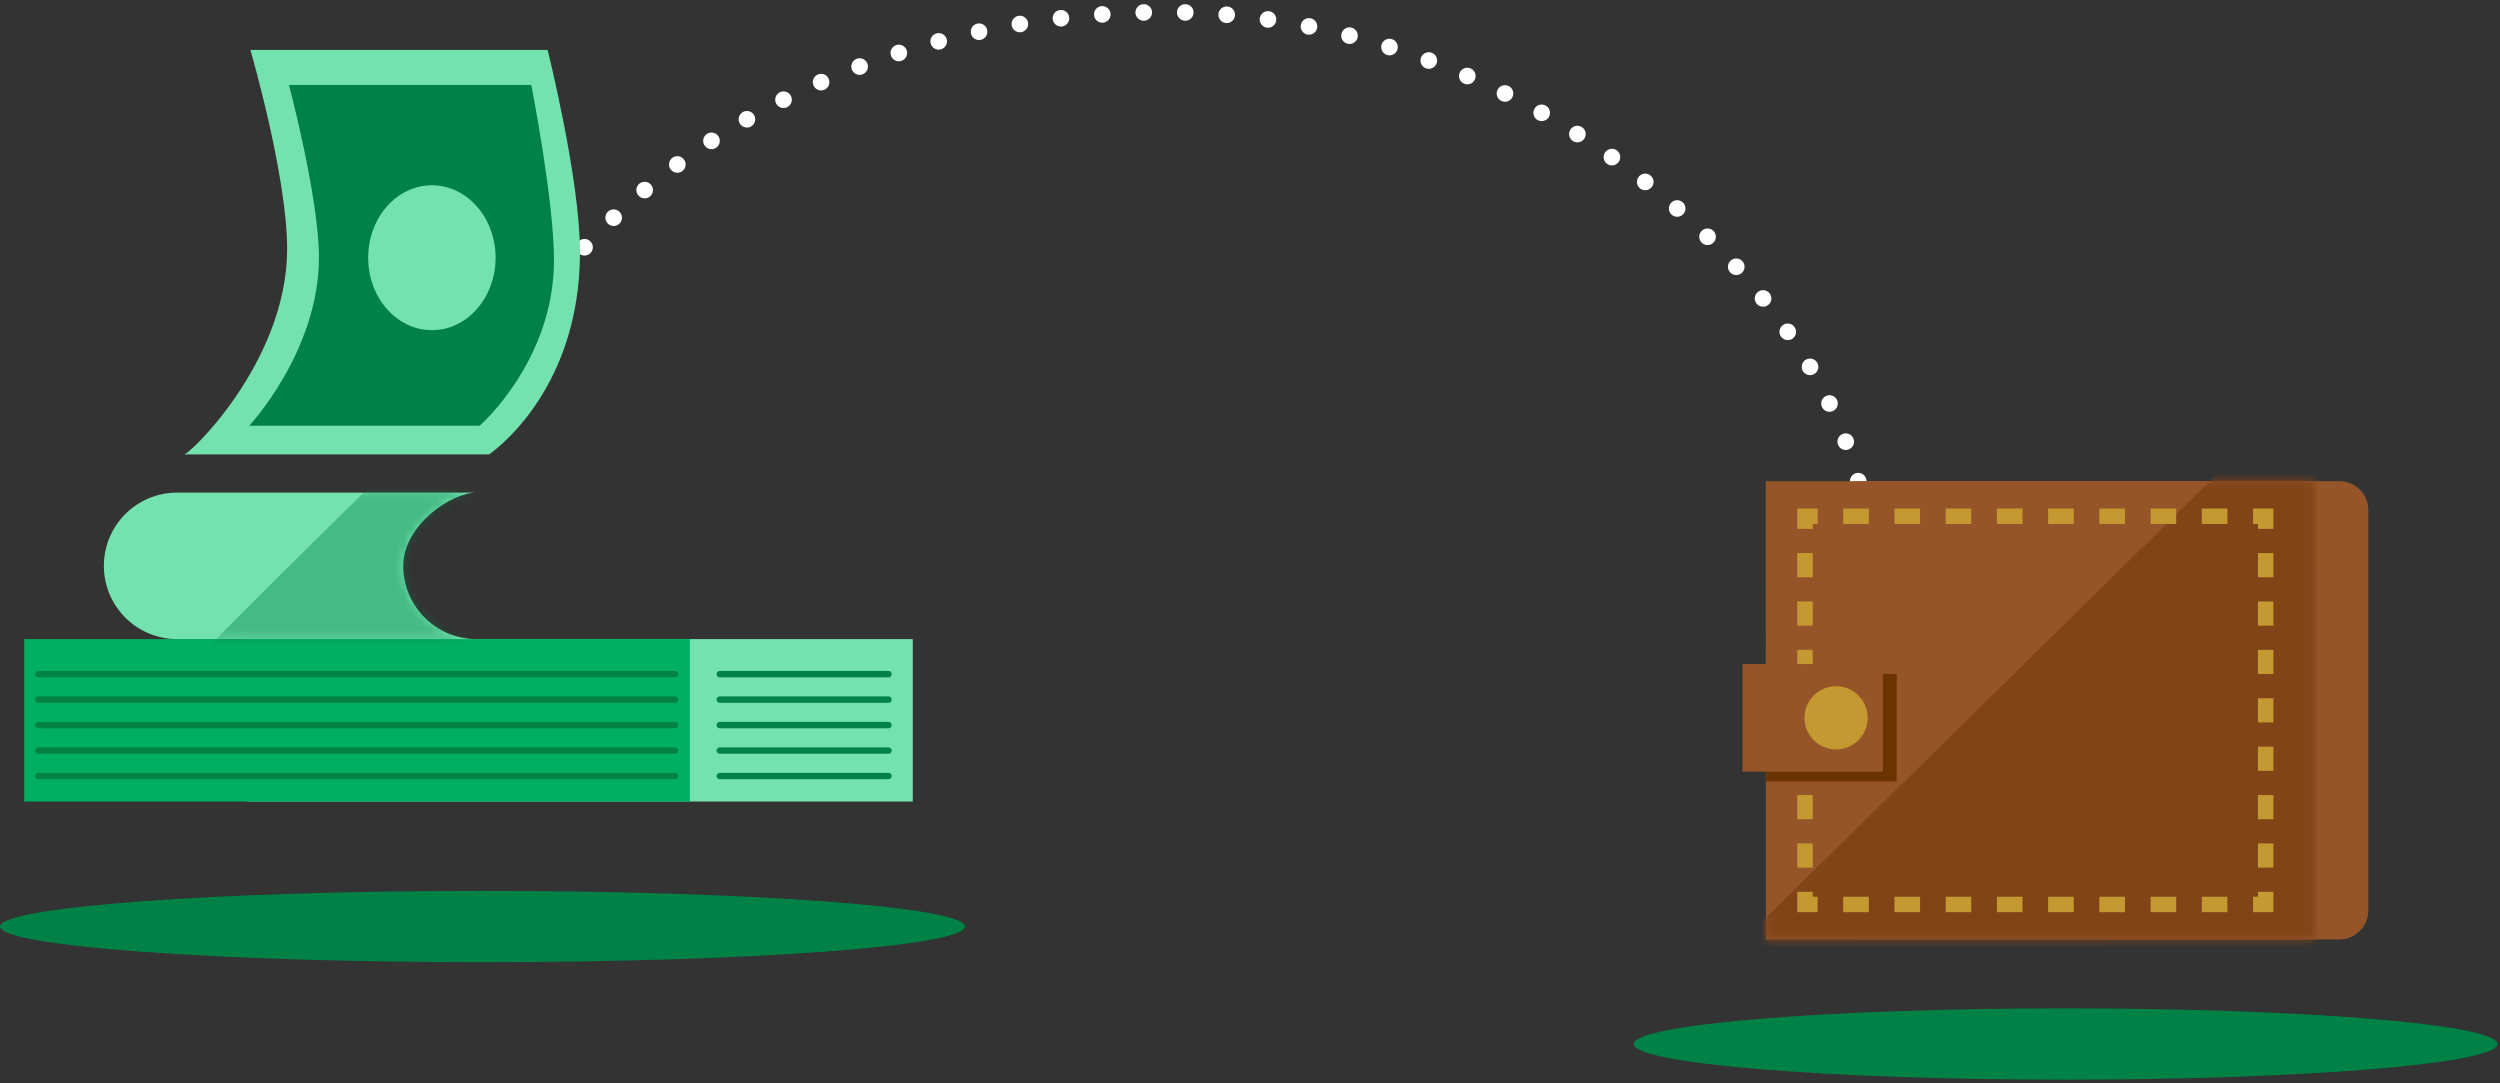 <?xml version="1.0" encoding="UTF-8" standalone="no"?>
<svg width="300px" height="130px" viewBox="0 0 300 130" version="1.1" xmlns="http://www.w3.org/2000/svg" xmlns:xlink="http://www.w3.org/1999/xlink">
    <rect x="0" y="0" width="300" height="130" fill="#333333" stroke="none"/>
    <!-- Generator: Sketch 49.1 (51147) - http://www.bohemiancoding.com/sketch -->
    <title>Group</title>
    <desc>Created with Sketch.</desc>
    <defs>
        <polygon id="path-1" points="0 129.559 299.703 129.559 299.703 0.498 0 0.498"></polygon>
        <path d="M21.866,0.111 L9.254,0.111 C4.4,0.111 0.464,4.047 0.464,8.902 C0.464,13.755 4.4,17.691 9.254,17.691 L21.866,17.691 L45.177,17.691 C40.324,17.691 36.388,13.755 36.388,8.902 C36.388,4.047 42.12,0.111 45.177,0.111" id="path-3"></path>
        <polyline id="path-5" points="0.093 0.447 0.11 55.446 65.944 55.425 65.926 0.426"></polyline>
    </defs>
    <g id="Contract-Product-Section-MX" stroke="none" stroke-width="1" fill="none" fill-rule="evenodd">
        <g id="MX-Oportunities-00-1.1-2" transform="translate(-31, -99)">
            <g id="Group-9">
                <g id="Group-8">
                    <g id="Group-36">
                        <g id="Group-8-Copy">
                            <g id="Group" transform="translate(31, 99)">
                                <path d="M299.703,125.282 C299.703,127.644 276.499,129.559 247.876,129.559 C219.252,129.559 196.048,127.644 196.048,125.282 C196.048,122.92 219.252,121.005 247.876,121.005 C276.499,121.005 299.703,122.92 299.703,125.282" id="Fill-1" fill="#008246"></path>
                                <path d="M115.801,111.183 C115.801,113.545 89.878,115.46 57.901,115.46 C25.923,115.46 0,113.545 0,111.183 C0,108.821 25.923,106.905 57.901,106.905 C89.878,106.905 115.801,108.821 115.801,111.183" id="Fill-3" fill="#008246"></path>
                                <path d="M58.974,47.068 C58.705,47.068 58.456,46.969 58.267,46.78 C58.077,46.59 57.978,46.341 57.978,46.077 C57.978,46.012 57.983,45.942 57.992,45.882 C58.007,45.817 58.027,45.753 58.052,45.693 C58.077,45.633 58.107,45.573 58.142,45.519 C58.182,45.469 58.222,45.414 58.267,45.369 C58.311,45.324 58.366,45.285 58.421,45.245 C58.471,45.21 58.531,45.18 58.59,45.155 C58.65,45.13 58.715,45.11 58.78,45.1 C59.104,45.03 59.448,45.14 59.677,45.369 C59.722,45.414 59.767,45.469 59.801,45.519 C59.836,45.573 59.866,45.633 59.891,45.693 C59.916,45.753 59.936,45.817 59.951,45.882 C59.961,45.942 59.971,46.012 59.971,46.077 C59.971,46.341 59.866,46.59 59.677,46.78 C59.488,46.969 59.238,47.068 58.974,47.068" id="Fill-5" fill="#FFFFFF"></path>
                                <path d="M142.202,2.487 C141.654,2.477 141.22,2.019 141.235,1.465 C141.25,0.918 141.709,0.484 142.257,0.499 C142.81,0.514 143.243,0.972 143.228,1.521 C143.214,2.063 142.77,2.492 142.232,2.492 C142.222,2.492 142.212,2.492 142.202,2.487 M136.252,1.521 C136.242,0.967 136.675,0.514 137.228,0.499 C137.777,0.484 138.235,0.922 138.245,1.47 C138.26,2.024 137.826,2.477 137.273,2.492 L137.248,2.492 C136.71,2.492 136.267,2.063 136.252,1.521 M131.283,1.799 C131.243,1.247 131.657,0.773 132.205,0.733 C132.753,0.698 133.232,1.112 133.267,1.66 C133.307,2.208 132.893,2.682 132.345,2.722 C132.32,2.726 132.3,2.726 132.275,2.726 C131.757,2.726 131.318,2.323 131.283,1.799 M147.12,2.767 C146.572,2.716 146.164,2.238 146.209,1.69 C146.258,1.136 146.737,0.733 147.29,0.778 C147.838,0.823 148.242,1.306 148.197,1.854 C148.152,2.377 147.719,2.771 147.205,2.771 C147.175,2.771 147.15,2.767 147.12,2.767 M126.325,2.303 C126.26,1.759 126.654,1.261 127.202,1.201 C127.745,1.136 128.243,1.525 128.303,2.073 C128.368,2.622 127.979,3.115 127.431,3.18 C127.391,3.185 127.351,3.185 127.312,3.185 C126.813,3.185 126.385,2.811 126.325,2.303 M152.019,3.319 C151.476,3.245 151.097,2.736 151.172,2.193 C151.252,1.65 151.755,1.267 152.298,1.346 C152.846,1.425 153.225,1.929 153.145,2.473 C153.076,2.971 152.652,3.329 152.164,3.329 C152.114,3.329 152.069,3.329 152.019,3.319 M121.401,3.045 C121.312,2.502 121.675,1.989 122.219,1.899 C122.762,1.81 123.275,2.178 123.365,2.722 C123.454,3.265 123.086,3.773 122.542,3.863 C122.488,3.872 122.433,3.877 122.383,3.877 C121.9,3.877 121.481,3.529 121.401,3.045 M156.883,4.146 L156.883,4.152 C156.345,4.042 155.991,3.519 156.101,2.975 C156.205,2.437 156.733,2.088 157.272,2.193 C157.81,2.303 158.164,2.826 158.054,3.365 C157.959,3.843 157.546,4.166 157.077,4.166 C157.013,4.166 156.948,4.161 156.883,4.146 M116.513,4.012 C116.398,3.474 116.742,2.945 117.28,2.831 C117.818,2.716 118.346,3.06 118.461,3.598 C118.576,4.137 118.237,4.665 117.694,4.78 C117.624,4.795 117.554,4.804 117.489,4.804 C117.026,4.804 116.612,4.48 116.513,4.012 M161.692,5.243 C161.159,5.109 160.84,4.565 160.974,4.032 C161.114,3.499 161.657,3.175 162.19,3.314 C162.723,3.449 163.042,3.992 162.908,4.526 C162.788,4.974 162.385,5.273 161.941,5.273 C161.861,5.273 161.777,5.263 161.692,5.243 M111.679,5.218 C111.539,4.685 111.853,4.141 112.386,4.002 C112.92,3.857 113.468,4.177 113.607,4.705 C113.747,5.238 113.433,5.786 112.9,5.925 C112.815,5.95 112.725,5.961 112.64,5.961 C112.202,5.961 111.798,5.667 111.679,5.218 M166.441,6.593 C165.913,6.429 165.624,5.871 165.788,5.347 C165.953,4.82 166.511,4.531 167.034,4.695 C167.562,4.86 167.856,5.418 167.687,5.941 C167.557,6.369 167.164,6.644 166.74,6.644 C166.64,6.644 166.541,6.629 166.441,6.593 M106.91,6.658 C106.745,6.135 107.034,5.572 107.557,5.407 C108.081,5.238 108.644,5.527 108.808,6.055 C108.978,6.578 108.689,7.136 108.16,7.306 C108.061,7.341 107.961,7.356 107.861,7.356 C107.438,7.356 107.044,7.082 106.91,6.658 M171.111,8.198 C170.592,8.004 170.328,7.43 170.522,6.913 C170.712,6.399 171.29,6.135 171.803,6.329 C172.321,6.519 172.581,7.097 172.391,7.61 C172.242,8.014 171.858,8.258 171.454,8.258 C171.34,8.258 171.225,8.238 171.111,8.198 M102.22,8.337 C102.026,7.819 102.29,7.247 102.803,7.052 C103.317,6.862 103.895,7.122 104.089,7.635 C104.278,8.153 104.019,8.727 103.506,8.921 C103.386,8.965 103.272,8.985 103.152,8.985 C102.748,8.985 102.37,8.736 102.22,8.337 M175.685,10.037 C175.177,9.818 174.943,9.234 175.162,8.727 C175.381,8.223 175.969,7.989 176.473,8.208 C176.981,8.427 177.21,9.011 176.991,9.519 C176.831,9.892 176.463,10.122 176.079,10.117 C175.944,10.117 175.81,10.092 175.685,10.037 M97.62,10.251 C97.401,9.748 97.635,9.16 98.139,8.94 C98.642,8.722 99.23,8.955 99.449,9.459 C99.669,9.962 99.439,10.551 98.936,10.769 C98.807,10.824 98.672,10.854 98.537,10.854 C98.154,10.854 97.785,10.63 97.62,10.251 M180.155,12.11 C179.662,11.866 179.463,11.268 179.707,10.775 C179.951,10.281 180.549,10.082 181.042,10.326 C181.536,10.571 181.735,11.168 181.491,11.661 C181.317,12.01 180.963,12.215 180.599,12.215 C180.449,12.215 180.3,12.18 180.155,12.11 M93.13,12.409 C92.886,11.916 93.086,11.318 93.579,11.073 C94.072,10.829 94.67,11.029 94.915,11.517 C95.159,12.01 94.959,12.609 94.471,12.858 C94.326,12.927 94.172,12.963 94.022,12.963 C93.659,12.963 93.305,12.758 93.13,12.409 M184.516,14.413 C184.037,14.144 183.868,13.535 184.137,13.052 C184.406,12.573 185.014,12.404 185.493,12.673 C185.971,12.942 186.145,13.55 185.876,14.028 C185.692,14.353 185.353,14.537 185.004,14.537 C184.84,14.537 184.67,14.497 184.516,14.413 M88.765,14.806 C88.491,14.333 88.66,13.72 89.139,13.45 C89.617,13.176 90.225,13.341 90.499,13.819 C90.768,14.298 90.604,14.906 90.125,15.18 C89.971,15.269 89.802,15.309 89.632,15.309 C89.288,15.309 88.949,15.13 88.765,14.806 M188.757,16.929 L188.757,16.934 C188.293,16.64 188.154,16.022 188.443,15.558 C188.737,15.09 189.355,14.951 189.818,15.245 C190.287,15.538 190.426,16.157 190.132,16.62 C189.943,16.919 189.619,17.083 189.285,17.083 C189.106,17.083 188.921,17.033 188.757,16.929 M84.544,17.448 C84.24,16.984 84.375,16.366 84.833,16.067 C85.297,15.768 85.915,15.897 86.214,16.361 C86.513,16.825 86.383,17.443 85.92,17.741 C85.75,17.851 85.566,17.901 85.376,17.901 C85.052,17.901 84.733,17.741 84.544,17.448 M192.858,19.665 L192.858,19.67 C192.41,19.351 192.3,18.728 192.619,18.279 C192.938,17.826 193.556,17.721 194.009,18.035 L194.009,18.04 C194.458,18.355 194.562,18.977 194.248,19.425 C194.054,19.7 193.745,19.85 193.431,19.85 C193.232,19.85 193.032,19.79 192.858,19.665 M80.478,20.328 C80.149,19.884 80.248,19.261 80.687,18.932 C81.13,18.609 81.753,18.703 82.082,19.147 C82.411,19.59 82.312,20.213 81.868,20.542 C81.694,20.671 81.484,20.731 81.28,20.731 C80.976,20.731 80.672,20.592 80.478,20.328 M196.81,22.615 C196.381,22.271 196.307,21.643 196.645,21.215 C196.984,20.781 197.612,20.707 198.046,21.045 C198.479,21.389 198.554,22.017 198.21,22.446 C198.016,22.695 197.722,22.825 197.428,22.825 C197.214,22.825 196.994,22.754 196.81,22.615 M76.596,23.448 C76.242,23.024 76.297,22.396 76.72,22.042 C77.144,21.693 77.772,21.748 78.125,22.171 C78.479,22.59 78.42,23.223 77.996,23.577 L78.001,23.577 C77.812,23.732 77.587,23.806 77.358,23.806 C77.074,23.806 76.79,23.686 76.596,23.448 M200.597,25.764 C200.189,25.401 200.149,24.773 200.513,24.36 C200.871,23.946 201.504,23.906 201.918,24.269 C202.331,24.633 202.371,25.261 202.008,25.675 C201.808,25.899 201.534,26.014 201.26,26.014 C201.026,26.014 200.792,25.929 200.597,25.764 M72.918,26.806 C72.539,26.407 72.554,25.779 72.953,25.401 C73.351,25.022 73.984,25.037 74.363,25.436 C74.742,25.835 74.727,26.467 74.328,26.846 C74.134,27.025 73.885,27.12 73.64,27.12 C73.376,27.12 73.112,27.016 72.918,26.806 M204.205,29.123 C203.817,28.734 203.807,28.102 204.195,27.713 C204.584,27.319 205.212,27.314 205.606,27.703 C205.999,28.087 206.004,28.72 205.616,29.114 C205.421,29.308 205.162,29.408 204.908,29.408 C204.654,29.408 204.4,29.313 204.205,29.123 M69.469,30.404 C69.066,30.031 69.041,29.397 69.41,28.994 L69.415,28.994 C69.783,28.59 70.416,28.565 70.82,28.939 C71.223,29.308 71.253,29.941 70.88,30.344 C70.68,30.558 70.416,30.669 70.147,30.669 C69.903,30.669 69.664,30.578 69.469,30.404 M207.609,32.676 C207.24,32.268 207.275,31.64 207.684,31.272 C208.092,30.903 208.725,30.932 209.089,31.346 C209.458,31.75 209.428,32.382 209.019,32.751 C208.825,32.921 208.591,33.005 208.351,33.005 C208.077,33.005 207.808,32.896 207.609,32.676 M66.28,34.226 C65.851,33.882 65.782,33.254 66.12,32.826 C66.464,32.398 67.092,32.328 67.526,32.671 C67.954,33.016 68.024,33.639 67.68,34.072 C67.486,34.316 67.192,34.446 66.903,34.446 C66.684,34.446 66.464,34.376 66.28,34.226 M210.788,36.434 C210.444,36 210.519,35.372 210.948,35.034 C211.381,34.69 212.009,34.765 212.348,35.193 C212.692,35.626 212.622,36.249 212.189,36.593 C212.004,36.738 211.785,36.808 211.571,36.808 C211.277,36.808 210.983,36.683 210.788,36.434 M63.375,38.273 C62.921,37.964 62.807,37.341 63.116,36.887 C63.429,36.434 64.047,36.32 64.501,36.629 C64.954,36.938 65.074,37.561 64.76,38.014 C64.571,38.298 64.257,38.447 63.938,38.447 C63.743,38.447 63.549,38.393 63.375,38.273 M213.709,40.381 C213.4,39.933 213.514,39.31 213.968,38.996 C214.421,38.687 215.039,38.801 215.353,39.254 C215.667,39.708 215.547,40.326 215.099,40.64 C214.924,40.76 214.725,40.814 214.531,40.814 C214.217,40.814 213.903,40.665 213.709,40.381 M60.788,42.529 C60.31,42.255 60.145,41.641 60.42,41.168 L60.424,41.168 C60.699,40.69 61.307,40.525 61.785,40.8 C62.258,41.074 62.423,41.686 62.149,42.165 C61.964,42.484 61.63,42.663 61.287,42.663 C61.117,42.663 60.943,42.618 60.788,42.529 M216.345,44.527 C216.066,44.048 216.225,43.441 216.699,43.161 C217.177,42.883 217.785,43.042 218.064,43.521 C218.343,43.994 218.184,44.607 217.705,44.881 C217.546,44.976 217.376,45.021 217.202,45.021 C216.863,45.021 216.529,44.841 216.345,44.527 M218.642,48.852 C218.403,48.354 218.612,47.757 219.111,47.522 C219.609,47.283 220.202,47.492 220.441,47.991 C220.675,48.484 220.466,49.082 219.973,49.316 C219.833,49.386 219.684,49.416 219.539,49.416 C219.17,49.416 218.812,49.206 218.642,48.852 M220.556,53.348 C220.366,52.834 220.625,52.256 221.144,52.067 C221.662,51.877 222.235,52.137 222.424,52.655 C222.619,53.168 222.355,53.742 221.836,53.935 C221.722,53.98 221.607,54 221.488,54 C221.084,54 220.705,53.751 220.556,53.348" id="Fill-7" fill="#FFFFFF"></path>
                                <path d="M222.988,58.735 C222.923,58.735 222.858,58.725 222.793,58.715 C222.728,58.7 222.664,58.68 222.609,58.655 C222.549,58.63 222.489,58.6 222.434,58.565 C222.38,58.53 222.33,58.485 222.285,58.44 C222.096,58.251 221.991,58.002 221.991,57.738 C221.991,57.673 221.996,57.603 222.011,57.543 C222.026,57.479 222.041,57.414 222.066,57.354 C222.091,57.294 222.125,57.235 222.16,57.185 C222.195,57.13 222.24,57.075 222.285,57.03 C222.33,56.985 222.38,56.945 222.434,56.906 C222.489,56.871 222.549,56.841 222.609,56.816 C222.669,56.791 222.728,56.772 222.793,56.761 C223.117,56.696 223.461,56.801 223.695,57.03 C223.74,57.075 223.78,57.13 223.815,57.185 C223.855,57.24 223.885,57.294 223.909,57.354 C223.934,57.414 223.954,57.479 223.964,57.543 C223.979,57.603 223.984,57.673 223.984,57.738 C223.984,58.002 223.88,58.251 223.695,58.44 C223.506,58.63 223.257,58.735 222.988,58.735" id="Fill-9" fill="#FFFFFF"></path>
                                <mask id="mask-2" fill="white">
                                    <use xlink:href="#path-1"></use>
                                </mask>
                                <g id="Clip-12"></g>
                                <polygon id="Fill-11" fill="#73E2AE" mask="url(#mask-2)" points="29.662 96.182 109.534 96.182 109.534 76.691 29.662 76.691"></polygon>
                                <polygon id="Fill-13" fill="#00AF5F" mask="url(#mask-2)" points="2.91 96.182 82.783 96.182 82.783 76.691 2.91 76.691"></polygon>
                                <path d="M48.388,67.902 C48.388,63.047 54.12,59.112 57.178,59.112 L33.866,59.112 L21.254,59.112 C16.4,59.112 12.464,63.047 12.464,67.902 C12.464,72.756 16.4,76.691 21.254,76.691 L33.866,76.691 L57.178,76.691 C52.324,76.691 48.388,72.756 48.388,67.902" id="Fill-14" fill="#73E2AE" mask="url(#mask-2)"></path>
                                <g id="Fill-16" mask="url(#mask-2)">
                                    <g transform="translate(12, 59)">
                                        <mask id="mask-4" fill="white">
                                            <use xlink:href="#path-3"></use>
                                        </mask>
                                        <g id="Mask" stroke="none" fill="none"></g>
                                        <path d="M8.489,23.615 C9.474,21.513 46.802,-14.697 46.802,-14.697 L61.064,25.335 L40.209,33.138 L8.489,26.259" id="Fill-16" stroke="none" fill-opacity="0.4" fill="#008146" fill-rule="evenodd" mask="url(#mask-4)"></path>
                                    </g>
                                </g>
                                <path d="M69.598,30.268 C69.598,21.479 65.713,5.99 65.713,5.99 L30.044,5.99 C30.044,5.99 34.456,21.086 34.456,29.874 C34.456,43.634 22.209,55.099 22.018,54.526 L58.689,54.526 C58.689,54.526 69.598,47.275 69.598,30.268" id="Fill-19" fill="#73E2AE" mask="url(#mask-2)"></path>
                                <path d="M66.477,31.213 C66.477,24.047 63.756,10.194 63.756,10.194 L34.676,10.194 C34.676,10.194 38.273,23.736 38.273,30.9 C38.273,42.119 29.917,51.086 29.917,51.086 L57.56,51.086 C57.56,51.086 66.477,43.316 66.477,31.213" id="Fill-21" fill="#008146" mask="url(#mask-2)"></path>
                                <path d="M81.4,80.895 C81.4,81.106 81.229,81.278 81.017,81.278 L4.584,81.278 C4.373,81.278 4.202,81.106 4.202,80.895 C4.202,80.684 4.373,80.513 4.584,80.513 L81.017,80.513 C81.229,80.513 81.4,80.684 81.4,80.895" id="Fill-23" fill="#008246" mask="url(#mask-2)"></path>
                                <path d="M81.4,83.953 C81.4,84.163 81.229,84.335 81.017,84.335 L4.584,84.335 C4.373,84.335 4.202,84.163 4.202,83.953 C4.202,83.741 4.373,83.57 4.584,83.57 L81.017,83.57 C81.229,83.57 81.4,83.741 81.4,83.953" id="Fill-25" fill="#008246" mask="url(#mask-2)"></path>
                                <path d="M81.4,87.01 C81.4,87.221 81.229,87.392 81.017,87.392 L4.584,87.392 C4.373,87.392 4.202,87.221 4.202,87.01 C4.202,86.799 4.373,86.628 4.584,86.628 L81.017,86.628 C81.229,86.628 81.4,86.799 81.4,87.01" id="Fill-27" fill="#008246" mask="url(#mask-2)"></path>
                                <path d="M81.4,90.067 C81.4,90.278 81.229,90.45 81.017,90.45 L4.584,90.45 C4.373,90.45 4.202,90.278 4.202,90.067 C4.202,89.856 4.373,89.685 4.584,89.685 L81.017,89.685 C81.229,89.685 81.4,89.856 81.4,90.067" id="Fill-29" fill="#008246" mask="url(#mask-2)"></path>
                                <path d="M81.4,93.125 C81.4,93.336 81.229,93.507 81.017,93.507 L4.584,93.507 C4.373,93.507 4.202,93.336 4.202,93.125 C4.202,92.913 4.373,92.742 4.584,92.742 L81.017,92.742 C81.229,92.742 81.4,92.913 81.4,93.125" id="Fill-31" fill="#008246" mask="url(#mask-2)"></path>
                                <path d="M107.005,80.895 C107.005,81.106 106.834,81.278 106.623,81.278 L86.368,81.278 C86.157,81.278 85.986,81.106 85.986,80.895 C85.986,80.684 86.157,80.513 86.368,80.513 L106.623,80.513 C106.834,80.513 107.005,80.684 107.005,80.895" id="Fill-33" fill="#008146" mask="url(#mask-2)"></path>
                                <path d="M107.005,83.953 C107.005,84.163 106.834,84.335 106.623,84.335 L86.368,84.335 C86.157,84.335 85.986,84.163 85.986,83.953 C85.986,83.741 86.157,83.57 86.368,83.57 L106.623,83.57 C106.834,83.57 107.005,83.741 107.005,83.953" id="Fill-35" fill="#008146" mask="url(#mask-2)"></path>
                                <path d="M107.005,87.01 C107.005,87.221 106.834,87.392 106.623,87.392 L86.368,87.392 C86.157,87.392 85.986,87.221 85.986,87.01 C85.986,86.799 86.157,86.628 86.368,86.628 L106.623,86.628 C106.834,86.628 107.005,86.799 107.005,87.01" id="Fill-37" fill="#008146" mask="url(#mask-2)"></path>
                                <path d="M107.005,90.067 C107.005,90.278 106.834,90.45 106.623,90.45 L86.368,90.45 C86.157,90.45 85.986,90.278 85.986,90.067 C85.986,89.856 86.157,89.685 86.368,89.685 L106.623,89.685 C106.834,89.685 107.005,89.856 107.005,90.067" id="Fill-39" fill="#008146" mask="url(#mask-2)"></path>
                                <path d="M107.005,93.125 C107.005,93.336 106.834,93.507 106.623,93.507 L86.368,93.507 C86.157,93.507 85.986,93.336 85.986,93.125 C85.986,92.913 86.157,92.742 86.368,92.742 L106.623,92.742 C106.834,92.742 107.005,92.913 107.005,93.125" id="Fill-41" fill="#008146" mask="url(#mask-2)"></path>
                                <path d="M59.471,30.927 C59.471,35.729 56.048,39.621 51.828,39.621 C47.606,39.621 44.184,35.729 44.184,30.927 C44.184,26.125 47.606,22.233 51.828,22.233 C56.048,22.233 59.471,26.125 59.471,30.927" id="Fill-43" fill="#73E2AE" mask="url(#mask-2)"></path>
                                <path d="M222.988,112.735 L280.718,112.735 C282.64,112.735 284.198,111.177 284.198,109.256 L284.198,61.216 C284.198,59.294 282.64,57.736 280.718,57.736 L222.988,57.736 C221.067,57.736 219.509,59.294 219.509,61.216 L219.509,109.256 C219.509,111.177 221.067,112.735 222.988,112.735" id="Fill-45" fill="#955529" mask="url(#mask-2)"></path>
                                <polygon id="Fill-47" fill="#955529" mask="url(#mask-2)" points="211.904 112.746 277.737 112.725 277.72 57.726 211.887 57.747"></polygon>
                                <g id="Group-52" mask="url(#mask-2)">
                                    <g transform="translate(211.794, 57.3)">
                                        <mask id="mask-6" fill="white">
                                            <use xlink:href="#path-5"></use>
                                        </mask>
                                        <g id="Clip-51" stroke="none" fill="none"></g>
                                        <path d="M-7.41,60.227 L66.253,-12.202 C66.253,-12.202 74.846,63.148 73.56,62.728 C72.275,62.307 -7.41,60.227 -7.41,60.227" id="Fill-50" stroke="none" fill="#804417" fill-rule="evenodd" mask="url(#mask-6)"></path>
                                    </g>
                                </g>
                                <polygon id="Fill-53" fill="#C49931" mask="url(#mask-2)" points="218.114 109.46 215.67 109.46 215.67 107.017 217.523 107.017 217.523 107.607 218.114 107.607"></polygon>
                                <path d="M221.188,109.461 L224.261,109.461 L224.261,107.607 L221.188,107.607 L221.188,109.461 Z M227.335,109.461 L230.408,109.461 L230.408,107.607 L227.335,107.607 L227.335,109.461 Z M233.482,109.461 L236.556,109.461 L236.556,107.607 L233.482,107.607 L233.482,109.461 Z M239.63,109.461 L242.703,109.461 L242.703,107.607 L239.63,107.607 L239.63,109.461 Z M245.777,109.461 L248.85,109.461 L248.85,107.607 L245.777,107.607 L245.777,109.461 Z M251.924,109.461 L254.997,109.461 L254.997,107.607 L251.924,107.607 L251.924,109.461 Z M258.071,109.461 L261.145,109.461 L261.145,107.607 L258.071,107.607 L258.071,109.461 Z M264.218,109.461 L267.292,109.461 L267.292,107.607 L264.218,107.607 L264.218,109.461 Z" id="Fill-55" fill="#C49931" mask="url(#mask-2)"></path>
                                <polygon id="Fill-57" fill="#C49931" mask="url(#mask-2)" points="272.809 109.46 270.365 109.46 270.365 107.607 270.956 107.607 270.956 107.017 272.809 107.017"></polygon>
                                <path d="M270.956,69.272 L272.809,69.272 L272.809,66.368 L270.956,66.368 L270.956,69.272 Z M270.956,75.078 L272.809,75.078 L272.809,72.175 L270.956,72.175 L270.956,75.078 Z M270.956,80.885 L272.809,80.885 L272.809,77.983 L270.956,77.983 L270.956,80.885 Z M270.956,86.692 L272.809,86.692 L272.809,83.789 L270.956,83.789 L270.956,86.692 Z M270.956,92.499 L272.809,92.499 L272.809,89.596 L270.956,89.596 L270.956,92.499 Z M270.956,98.306 L272.809,98.306 L272.809,95.403 L270.956,95.403 L270.956,98.306 Z M270.956,104.113 L272.809,104.113 L272.809,101.21 L270.956,101.21 L270.956,104.113 Z" id="Fill-58" fill="#C49931" mask="url(#mask-2)"></path>
                                <polygon id="Fill-59" fill="#C49931" mask="url(#mask-2)" points="272.809 63.464 270.956 63.464 270.956 62.873 270.365 62.873 270.365 61.021 272.809 61.021"></polygon>
                                <path d="M221.188,62.873 L224.261,62.873 L224.261,61.021 L221.188,61.021 L221.188,62.873 Z M227.335,62.873 L230.408,62.873 L230.408,61.021 L227.335,61.021 L227.335,62.873 Z M233.482,62.873 L236.556,62.873 L236.556,61.021 L233.482,61.021 L233.482,62.873 Z M239.63,62.873 L242.703,62.873 L242.703,61.021 L239.63,61.021 L239.63,62.873 Z M245.777,62.873 L248.85,62.873 L248.85,61.021 L245.777,61.021 L245.777,62.873 Z M251.924,62.873 L254.998,62.873 L254.998,61.021 L251.924,61.021 L251.924,62.873 Z M258.072,62.873 L261.145,62.873 L261.145,61.021 L258.072,61.021 L258.072,62.873 Z M264.218,62.873 L267.292,62.873 L267.292,61.021 L264.218,61.021 L264.218,62.873 Z" id="Fill-60" fill="#C49931" mask="url(#mask-2)"></path>
                                <polygon id="Fill-61" fill="#C49931" mask="url(#mask-2)" points="217.523 63.464 215.67 63.464 215.67 61.021 218.114 61.021 218.114 62.873 217.523 62.873"></polygon>
                                <path d="M215.67,69.272 L217.523,69.272 L217.523,66.368 L215.67,66.368 L215.67,69.272 Z M215.67,75.078 L217.523,75.078 L217.523,72.175 L215.67,72.175 L215.67,75.078 Z M215.67,80.885 L217.523,80.885 L217.523,77.982 L215.67,77.982 L215.67,80.885 Z M215.67,86.692 L217.523,86.692 L217.523,83.789 L215.67,83.789 L215.67,86.692 Z M215.67,92.499 L217.523,92.499 L217.523,89.596 L215.67,89.596 L215.67,92.499 Z M215.67,98.306 L217.523,98.306 L217.523,95.403 L215.67,95.403 L215.67,98.306 Z M215.67,104.113 L217.523,104.113 L217.523,101.21 L215.67,101.21 L215.67,104.113 Z" id="Fill-62" fill="#C49931" mask="url(#mask-2)"></path>
                                <polygon id="Fill-63" fill="#6B3401" mask="url(#mask-2)" points="211.887 93.772 227.603 93.772 227.603 80.861 211.887 80.861"></polygon>
                                <polygon id="Fill-64" fill="#955529" mask="url(#mask-2)" points="209.103 92.594 225.943 92.594 225.943 79.684 209.103 79.684"></polygon>
                                <path d="M224.123,86.139 C224.123,88.234 222.425,89.932 220.33,89.932 C218.235,89.932 216.537,88.234 216.537,86.139 C216.537,84.044 218.235,82.346 220.33,82.346 C222.425,82.346 224.123,84.044 224.123,86.139" id="Fill-65" fill="#C49931" mask="url(#mask-2)"></path>
                            </g>
                        </g>
                    </g>
                </g>
            </g>
        </g>
    </g>
</svg>